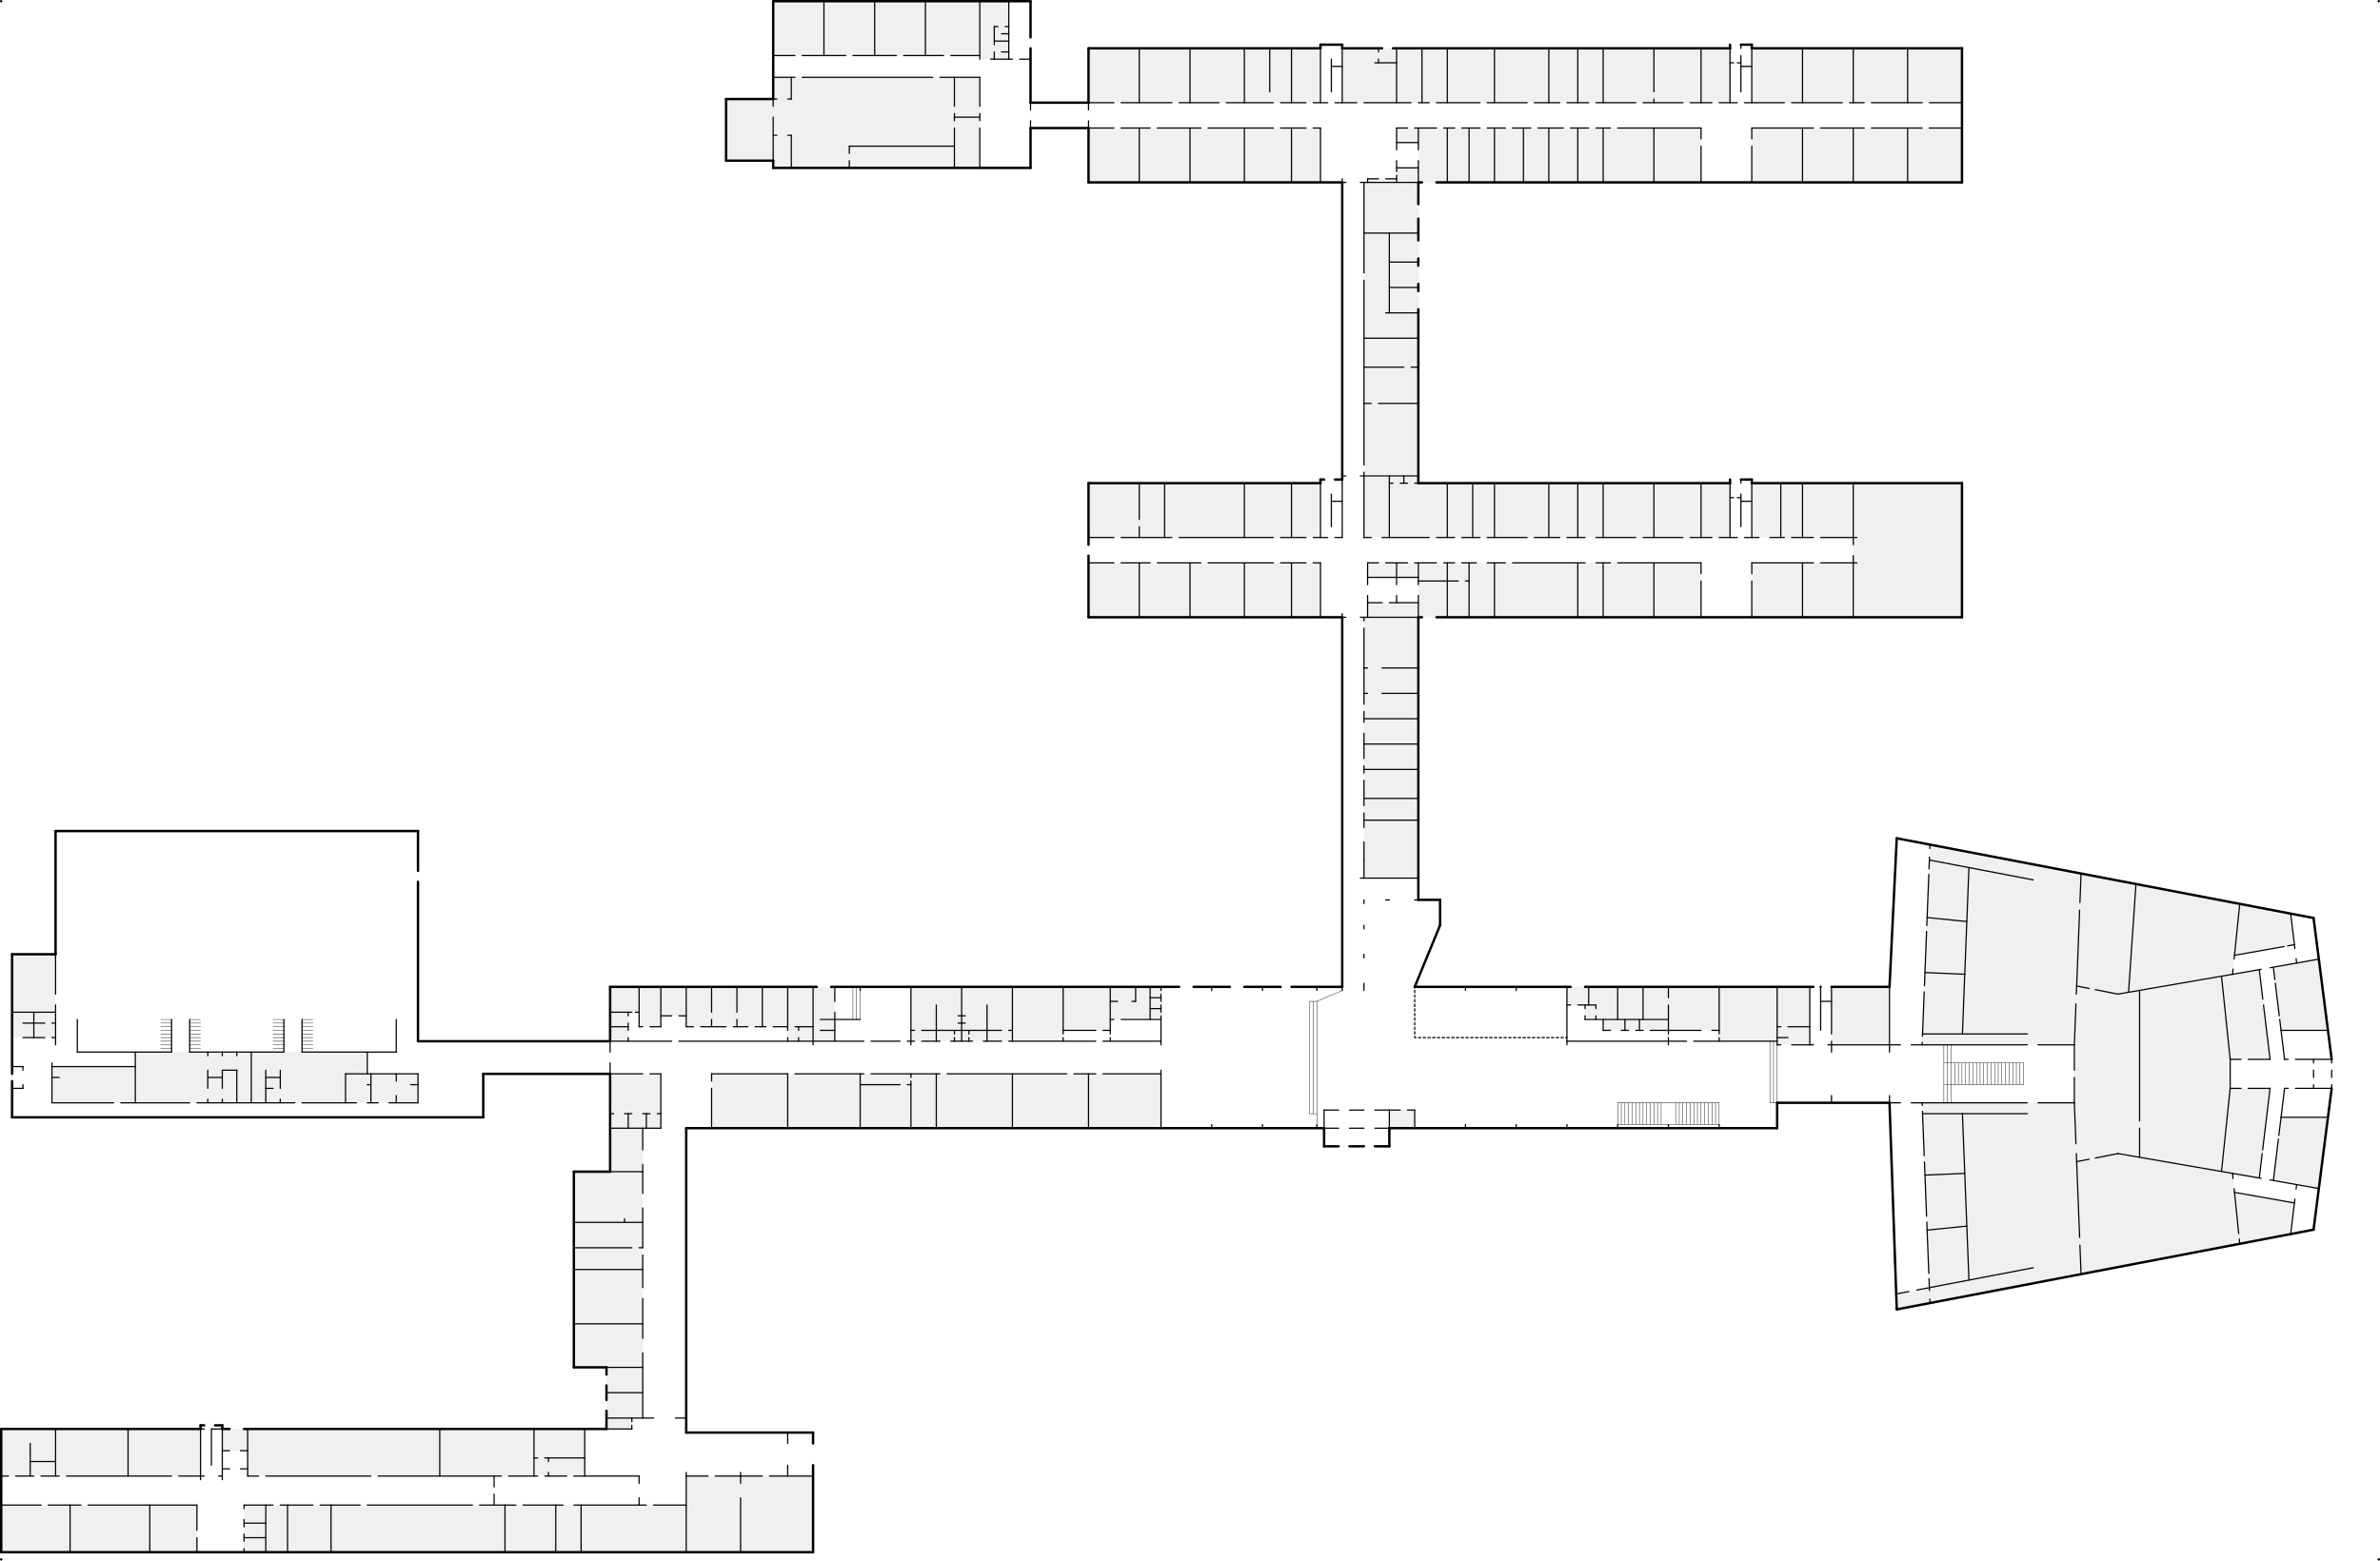 <?xml version="1.0" encoding="UTF-8"?><svg id="Layer_2" xmlns="http://www.w3.org/2000/svg" width="5910" height="3876" viewBox="0 0 5910 3876"><defs><style>.cls-1,.cls-2,.cls-3,.cls-4,.cls-5{fill:none;stroke:#000;stroke-linecap:round;stroke-miterlimit:10;}.cls-1,.cls-3,.cls-4{stroke-width:3px;}.cls-2{stroke-width:6px;}.cls-3{stroke-dasharray:5.71 5.71;}.cls-4{stroke-dasharray:5.9 5.9;}.cls-6{opacity:.06;}</style></defs><g id="Maps"><g id="Floor_1"><g id="Framing"><line class="cls-2" x1="5907" y1="3873" x2="5907" y2="3873"/><line class="cls-2" x1="5907" y1="3" x2="5907" y2="3"/><line class="cls-2" x1="3" y1="3" x2="3" y2="3"/><line class="cls-2" x1="3" y1="3873" x2="3" y2="3873"/></g><g id="Colors" class="cls-6"><polygon points="2883 2532 2883 2451 2262 2451 2262 2586 2640 2586 2640 2559 2757 2559 2757 2532 2883 2532"/><polygon points="2073 2451 1515 2451 1515 2586 1560 2586 1560 2514 1587 2514 1587 2550 1641 2550 1641 2523 1704 2523 1704 2550 1956 2550 1956 2586 2073 2586 2073 2451"/><polygon points="1038 2667 1038 2739 129 2739 129 2649 336 2649 336 2613 912 2613 912 2667 1038 2667"/><rect x="30" y="2370" width="108" height="207"/><rect x="1767" y="2667" width="1116" height="135"/><polygon points="1641 2667 1515 2667 1515 2910 1425 2910 1425 3396 1506 3396 1506 3549 1569 3549 1569 3522 1596 3522 1596 2802 1641 2802 1641 2667"/><polygon points="1452 3549 1452 3666 615 3666 615 3603 552 3603 552 3549 1452 3549"/><rect x="3" y="3549" width="495" height="117"/><rect x="3" y="3738" width="486" height="117"/><polygon points="606 3738 606 3855 2019 3855 2019 3666 1704 3666 1704 3738 606 3738"/><rect x="3450" y="2757" width="63" height="45"/><polygon points="3891 2451 3891 2496 3936 2496 3936 2532 3981 2532 3981 2559 4269 2559 4269 2586 4413 2586 4413 2595 4494 2595 4494 2451 3891 2451"/><rect x="4548" y="2451" width="144" height="144"/><polygon points="3522 2181 3387 2181 3387 1533 3396 1533 3396 1497 3522 1497 3522 1434 3396 1434 3396 1398 4224 1398 4224 1533 3522 1533 3522 2181"/><polygon points="4350 1398 4350 1533 4872 1533 4872 1200 4350 1200 4350 1335 4602 1335 4602 1398 4350 1398"/><polygon points="4296 1200 4296 1335 3387 1335 3387 453 3396 453 3396 444 3468 444 3468 417 3522 417 3522 354 3468 354 3468 318 4224 318 4224 453 3522 453 3522 1200 4296 1200"/><rect x="2703" y="1200" width="576" height="135"/><rect x="2703" y="1398" width="576" height="135"/><rect x="2703" y="318" width="576" height="135"/><rect x="2703" y="120" width="576" height="135"/><rect x="3333" y="120" width="963" height="135"/><rect x="4350" y="120" width="522" height="135"/><rect x="4350" y="318" width="522" height="135"/><polygon points="2433 417 2433 192 1920 192 1920 246 1803 246 1803 399 1920 399 1920 417 2433 417"/><polygon points="1920 3 1920 138 2433 138 2433 147 2505 147 2505 3 1920 3"/><polyline points="5688.23 3064.86 5697.51 2987.71 5548.71 2961.39 5544.56 2914.4 5610.2 2925.73 5637 2703 5538 2703 5538 2631 5637 2631 5610.2 2408.27 5543.89 2420.02 5548.71 2372.61 5697.51 2346.29 5688.23 2269.14 4792.5 2097.74 4773 2595 5151 2595 5151 2739 4773 2739 4791 3198.03 4708.66 3213.75 4710.23 3252"/><polygon points="5645.21 2931.94 5758.42 2952 5781 2775 5664.26 2775 5645.21 2931.94"/><polygon points="5664.26 2559 5781 2559 5758.07 2381.93 5645.25 2402.06 5664.26 2559"/></g><g id="Outline"><line class="cls-2" x1="1515" y1="2451" x2="2028" y2="2451"/><line class="cls-2" x1="1515" y1="2451" x2="1515" y2="2586"/><line class="cls-2" x1="1515" y1="2667" x2="1515" y2="2910"/><line class="cls-2" x1="1425" y1="2910" x2="1515" y2="2910"/><line class="cls-2" x1="1425" y1="3396" x2="1425" y2="2910"/><line class="cls-2" x1="1506" y1="3396" x2="1425" y2="3396"/><line class="cls-2" x1="1506" y1="3414" x2="1506" y2="3396"/><line class="cls-2" x1="606" y1="3549" x2="1506" y2="3549"/><line class="cls-2" x1="498" y1="3549" x2="3" y2="3549"/><line class="cls-2" x1="3" y1="3855" x2="3" y2="3549"/><line class="cls-2" x1="2019" y1="3855" x2="3" y2="3855"/><line class="cls-2" x1="2019" y1="3639" x2="2019" y2="3855"/><line class="cls-2" x1="1704" y1="3558" x2="2019" y2="3558"/><line class="cls-2" x1="1704" y1="2802" x2="1704" y2="3558"/><line class="cls-2" x1="1704" y1="2802" x2="3288" y2="2802"/><line class="cls-2" x1="3288" y1="2847" x2="3288" y2="2802"/><line class="cls-2" x1="3288" y1="2847" x2="3324" y2="2847"/><line class="cls-2" x1="3351" y1="2847" x2="3387" y2="2847"/><line class="cls-2" x1="3414" y1="2847" x2="3450" y2="2847"/><line class="cls-2" x1="3450" y1="2847" x2="3450" y2="2802"/><line class="cls-2" x1="3450" y1="2802" x2="4413" y2="2802"/><line class="cls-2" x1="4413" y1="2739" x2="4413" y2="2802"/><line class="cls-2" x1="4692" y1="2739" x2="4413" y2="2739"/><line class="cls-2" x1="4548" y1="2451" x2="4692" y2="2451"/><line class="cls-2" x1="2064" y1="2451" x2="2928" y2="2451"/><line class="cls-2" x1="2964" y1="2451" x2="3054" y2="2451"/><line class="cls-2" x1="3207" y1="2451" x2="3333" y2="2451"/><line class="cls-2" x1="3513" y1="2451" x2="3900" y2="2451"/><line class="cls-2" x1="3936" y1="2451" x2="4503" y2="2451"/><line class="cls-2" x1="4521" y1="2451" x2="4521" y2="2451"/><line class="cls-2" x1="4692" y1="2451" x2="4710" y2="2082"/><line class="cls-2" x1="5745" y1="2280" x2="4710" y2="2082"/><line class="cls-2" x1="5790" y1="2631" x2="5745" y2="2280"/><line class="cls-2" x1="5745.23" y1="3054" x2="4710.23" y2="3252"/><line class="cls-2" x1="5790" y1="2703" x2="5745" y2="3054"/><line class="cls-2" x1="4692" y1="2739" x2="4710" y2="3252"/><line class="cls-2" x1="3513" y1="2451" x2="3576" y2="2298"/><line class="cls-2" x1="3576" y1="2235" x2="3576" y2="2298"/><line class="cls-2" x1="3522" y1="2235" x2="3576" y2="2235"/><line class="cls-2" x1="3333" y1="2451" x2="3333" y2="1533"/><line class="cls-2" x1="3522" y1="2235" x2="3522" y2="1533"/><line class="cls-2" x1="3333" y1="1533" x2="2703" y2="1533"/><line class="cls-2" x1="2703" y1="1380" x2="2703" y2="1533"/><line class="cls-2" x1="2703" y1="1353" x2="2703" y2="1200"/><line class="cls-2" x1="3279" y1="1200" x2="2703" y2="1200"/><line class="cls-2" x1="3333" y1="453" x2="3333" y2="1191"/><line class="cls-2" x1="3522" y1="768" x2="3522" y2="1200"/><line class="cls-2" x1="3522" y1="1200" x2="4296" y2="1200"/><line class="cls-2" x1="4296" y1="1191" x2="4296" y2="1200"/><line class="cls-2" x1="4323" y1="1191" x2="4350" y2="1191"/><line class="cls-2" x1="4350" y1="1200" x2="4350" y2="1191"/><line class="cls-2" x1="4350" y1="1200" x2="4872" y2="1200"/><line class="cls-2" x1="4872" y1="1533" x2="4872" y2="1200"/><line class="cls-2" x1="3522" y1="1533" x2="3531" y2="1533"/><line class="cls-2" x1="3567" y1="1533" x2="4872" y2="1533"/><line class="cls-2" x1="3522" y1="723" x2="3522" y2="705"/><line class="cls-2" x1="3522" y1="642" x2="3522" y2="660"/><line class="cls-2" x1="3522" y1="597" x2="3522" y2="543"/><line class="cls-2" x1="3522" y1="507" x2="3522" y2="453"/><line class="cls-2" x1="3333" y1="453" x2="2703" y2="453"/><line class="cls-2" x1="3279" y1="120" x2="2703" y2="120"/><line class="cls-2" x1="3459" y1="120" x2="4296" y2="120"/><line class="cls-2" x1="4296" y1="111" x2="4296" y2="120"/><line class="cls-2" x1="4323" y1="111" x2="4350" y2="111"/><line class="cls-2" x1="4350" y1="120" x2="4350" y2="111"/><line class="cls-2" x1="4350" y1="120" x2="4872" y2="120"/><line class="cls-2" x1="4872.01" y1="453" x2="4872.02" y2="120"/><line class="cls-2" x1="3522" y1="453" x2="3531" y2="453"/><line class="cls-2" x1="3567" y1="453" x2="4872" y2="453"/><line class="cls-2" x1="3432" y1="120" x2="3333" y2="120"/><line class="cls-2" x1="2703" y1="318" x2="2559" y2="318"/><line class="cls-2" x1="2703" y1="255" x2="2559" y2="255"/><line class="cls-2" x1="2559" y1="417" x2="2559" y2="318"/><line class="cls-2" x1="2559" y1="255" x2="2559" y2="120"/><line class="cls-2" x1="2559" y1="417" x2="1920" y2="417"/><line class="cls-2" x1="2559" y1="3" x2="1920" y2="3"/><line class="cls-2" x1="1920" y1="417" x2="1920" y2="399"/><line class="cls-2" x1="1803" y1="399" x2="1920" y2="399"/><line class="cls-2" x1="1803" y1="246" x2="1803" y2="399"/><line class="cls-2" x1="1920" y1="246" x2="1803" y2="246"/><line class="cls-2" x1="1920" y1="3" x2="1920" y2="246"/><line class="cls-2" x1="1200" y1="2667" x2="1515" y2="2667"/><line class="cls-2" x1="1038" y1="2586" x2="1515" y2="2586"/><line class="cls-2" x1="1200" y1="2775" x2="1200" y2="2667"/><line class="cls-2" x1="30" y1="2370" x2="30" y2="2667"/><line class="cls-2" x1="1200" y1="2775" x2="30" y2="2775"/><line class="cls-2" x1="138" y1="2370" x2="30" y2="2370"/><line class="cls-2" x1="138" y1="2064" x2="138" y2="2370"/><line class="cls-2" x1="1038" y1="2064" x2="138" y2="2064"/><line class="cls-2" x1="1038" y1="2586" x2="1038" y2="2190"/><line class="cls-2" x1="570" y1="3549" x2="552" y2="3549"/><line class="cls-2" x1="1506" y1="3504" x2="1506" y2="3549"/><line class="cls-2" x1="1506" y1="3441" x2="1506" y2="3477"/><line class="cls-2" x1="3279" y1="111" x2="3279" y2="120"/><line class="cls-2" x1="3279" y1="111" x2="3333" y2="111"/><line class="cls-2" x1="3333" y1="120" x2="3333" y2="111"/><line class="cls-2" x1="3279" y1="1191" x2="3279" y2="1200"/><line class="cls-2" x1="3315" y1="1191" x2="3333" y2="1191"/><line class="cls-2" x1="3279" y1="1191" x2="3288" y2="1191"/><line class="cls-2" x1="498" y1="3540" x2="498" y2="3549"/><line class="cls-2" x1="534" y1="3540" x2="552" y2="3540"/><line class="cls-2" x1="552" y1="3549" x2="552" y2="3540"/><line class="cls-2" x1="498" y1="3540" x2="507" y2="3540"/><line class="cls-2" x1="2019" y1="3558" x2="2019" y2="3585"/><line class="cls-2" x1="2703" y1="318" x2="2703" y2="453"/><line class="cls-2" x1="2703" y1="120" x2="2703" y2="255"/><line class="cls-2" x1="30" y1="2775" x2="30" y2="2685"/><line class="cls-2" x1="1038" y1="2064" x2="1038" y2="2163"/><line class="cls-2" x1="2559" y1="93" x2="2559" y2="3"/><line class="cls-2" x1="3090" y1="2451" x2="3180" y2="2451"/></g><g id="Indoor"><line class="cls-1" x1="1641" y1="2667" x2="1641" y2="2802"/><line class="cls-1" x1="1515" y1="2802" x2="1641" y2="2802"/><line class="cls-1" x1="1596" y1="2856" x2="1596" y2="2802"/><line class="cls-1" x1="1515" y1="2910" x2="1596" y2="2910"/><line class="cls-1" x1="1596" y1="2964" x2="1596" y2="2892"/><line class="cls-1" x1="1425" y1="3036" x2="1596" y2="3036"/><line class="cls-1" x1="1596" y1="3099" x2="1596" y2="3000"/><line class="cls-1" x1="1551" y1="3036" x2="1551" y2="3027"/><line class="cls-1" x1="1425" y1="3099" x2="1569" y2="3099"/><line class="cls-1" x1="1587" y1="3099" x2="1596" y2="3099"/><line class="cls-1" x1="1425" y1="3153" x2="1596" y2="3153"/><line class="cls-1" x1="1596" y1="3198" x2="1596" y2="3117"/><line class="cls-1" x1="1425" y1="3288" x2="1596" y2="3288"/><line class="cls-1" x1="1596" y1="3324" x2="1596" y2="3225"/><line class="cls-1" x1="1506" y1="3396" x2="1596" y2="3396"/><line class="cls-1" x1="1506" y1="3459" x2="1596" y2="3459"/><line class="cls-1" x1="1506" y1="3522" x2="1623" y2="3522"/><line class="cls-1" x1="1596" y1="3360" x2="1596" y2="3522"/><line class="cls-1" x1="1569" y1="3531" x2="1569" y2="3522"/><line class="cls-1" x1="1506" y1="3549" x2="1569" y2="3549"/><line class="cls-1" x1="1569" y1="3540" x2="1569" y2="3549"/><line class="cls-1" x1="1677" y1="3522" x2="1704" y2="3522"/><line class="cls-1" x1="1605" y1="2802" x2="1605" y2="2766"/><line class="cls-1" x1="1560" y1="2802" x2="1560" y2="2766"/><line class="cls-1" x1="1551" y1="2766" x2="1569" y2="2766"/><line class="cls-1" x1="1515" y1="2766" x2="1524" y2="2766"/><line class="cls-1" x1="1596" y1="2766" x2="1614" y2="2766"/><line class="cls-1" x1="1632" y1="2766" x2="1641" y2="2766"/><line class="cls-1" x1="1515" y1="2667" x2="1596" y2="2667"/><line class="cls-1" x1="1614" y1="2667" x2="1641" y2="2667"/><line class="cls-1" x1="1767" y1="2802" x2="1767" y2="2703"/><line class="cls-1" x1="1767" y1="2685" x2="1767" y2="2667"/><line class="cls-1" x1="1956" y1="2802" x2="1956" y2="2667"/><line class="cls-1" x1="1767" y1="2667" x2="1956" y2="2667"/><line class="cls-1" x1="1974" y1="2667" x2="2145" y2="2667"/><line class="cls-1" x1="2136" y1="2802" x2="2136" y2="2667"/><line class="cls-1" x1="1515" y1="2586" x2="1668" y2="2586"/><line class="cls-1" x1="1686" y1="2586" x2="2145" y2="2586"/><line class="cls-1" x1="2019" y1="2451" x2="2019" y2="2595"/><line class="cls-1" x1="1515" y1="2550" x2="1560" y2="2550"/><line class="cls-1" x1="1560" y1="2541" x2="1560" y2="2559"/><line class="cls-1" x1="1560" y1="2586" x2="1560" y2="2577"/><line class="cls-1" x1="1515" y1="2514" x2="1569" y2="2514"/><line class="cls-1" x1="1560" y1="2523" x2="1560" y2="2514"/><line class="cls-1" x1="1587" y1="2550" x2="1587" y2="2451"/><line class="cls-1" x1="1578" y1="2514" x2="1587" y2="2514"/><line class="cls-1" x1="1587" y1="2550" x2="1596" y2="2550"/><line class="cls-1" x1="1614" y1="2550" x2="1641" y2="2550"/><line class="cls-1" x1="1641" y1="2451" x2="1641" y2="2550"/><line class="cls-1" x1="1641" y1="2523" x2="1668" y2="2523"/><line class="cls-1" x1="1686" y1="2523" x2="1704" y2="2523"/><line class="cls-1" x1="1704" y1="2451" x2="1704" y2="2550"/><line class="cls-1" x1="1722" y1="2550" x2="1704" y2="2550"/><line class="cls-1" x1="1740" y1="2550" x2="1803" y2="2550"/><line class="cls-1" x1="1767" y1="2532" x2="1767" y2="2550"/><line class="cls-1" x1="1767" y1="2514" x2="1767" y2="2451"/><line class="cls-1" x1="1830" y1="2514" x2="1830" y2="2451"/><line class="cls-1" x1="1830" y1="2550" x2="1830" y2="2532"/><line class="cls-1" x1="1821" y1="2550" x2="1857" y2="2550"/><line class="cls-1" x1="1875" y1="2550" x2="1902" y2="2550"/><line class="cls-1" x1="1893" y1="2451" x2="1893" y2="2550"/><line class="cls-1" x1="1920" y1="2550" x2="1956" y2="2550"/><line class="cls-1" x1="1956" y1="2451" x2="1956" y2="2559"/><line class="cls-1" x1="1956" y1="2586" x2="1956" y2="2577"/><line class="cls-1" x1="1983" y1="2586" x2="1983" y2="2577"/><line class="cls-1" x1="1983" y1="2559" x2="1983" y2="2550"/><line class="cls-1" x1="1974" y1="2550" x2="2019" y2="2550"/><line class="cls-1" x1="2073" y1="2451" x2="2073" y2="2487"/><line class="cls-1" x1="2073" y1="2514" x2="2073" y2="2586"/><line class="cls-1" x1="2037" y1="2559" x2="2073" y2="2559"/><line class="cls-1" x1="2037" y1="2532" x2="2136" y2="2532"/><line class="cls-1" x1="2163" y1="2667" x2="2334" y2="2667"/><line class="cls-1" x1="2325" y1="2802" x2="2325" y2="2667"/><line class="cls-1" x1="2352" y1="2667" x2="2649" y2="2667"/><line class="cls-1" x1="2514" y1="2802" x2="2514" y2="2667"/><line class="cls-1" x1="2262" y1="2595" x2="2262" y2="2451"/><line class="cls-1" x1="2136" y1="2694" x2="2235" y2="2694"/><line class="cls-1" x1="2262" y1="2802" x2="2262" y2="2685"/><line class="cls-1" x1="2253" y1="2694" x2="2262" y2="2694"/><line class="cls-1" x1="2262" y1="2667" x2="2262" y2="2676"/><line class="cls-1" x1="2262" y1="2559" x2="2271" y2="2559"/><line class="cls-1" x1="2253" y1="2586" x2="2271" y2="2586"/><line class="cls-1" x1="2289" y1="2586" x2="2334" y2="2586"/><line class="cls-1" x1="2289" y1="2559" x2="2487" y2="2559"/><line class="cls-1" x1="2325" y1="2496" x2="2325" y2="2586"/><line class="cls-1" x1="2388" y1="2451" x2="2388" y2="2586"/><line class="cls-1" x1="2361" y1="2586" x2="2415" y2="2586"/><line class="cls-1" x1="2370" y1="2559" x2="2370" y2="2568"/><line class="cls-1" x1="2370" y1="2586" x2="2370" y2="2577"/><line class="cls-1" x1="2406" y1="2559" x2="2406" y2="2568"/><line class="cls-1" x1="2406" y1="2586" x2="2406" y2="2577"/><line class="cls-1" x1="2451" y1="2586" x2="2451" y2="2496"/><line class="cls-1" x1="2442" y1="2586" x2="2487" y2="2586"/><line class="cls-1" x1="2379" y1="2523" x2="2397" y2="2523"/><line class="cls-1" x1="2379" y1="2541" x2="2397" y2="2541"/><line class="cls-1" x1="2505" y1="2559" x2="2514" y2="2559"/><line class="cls-1" x1="2505" y1="2586" x2="2721" y2="2586"/><line class="cls-1" x1="2514" y1="2451" x2="2514" y2="2586"/><line class="cls-1" x1="2640" y1="2451" x2="2640" y2="2568"/><line class="cls-1" x1="2640" y1="2586" x2="2640" y2="2577"/><line class="cls-1" x1="2640" y1="2559" x2="2721" y2="2559"/><line class="cls-1" x1="2739" y1="2586" x2="2883" y2="2586"/><line class="cls-1" x1="2739" y1="2559" x2="2757" y2="2559"/><line class="cls-1" x1="2757" y1="2586" x2="2757" y2="2577"/><line class="cls-1" x1="2757" y1="2568" x2="2757" y2="2451"/><line class="cls-1" x1="2667" y1="2667" x2="2721" y2="2667"/><line class="cls-1" x1="2703" y1="2802" x2="2703" y2="2667"/><line class="cls-1" x1="2757" y1="2487" x2="2775" y2="2487"/><line class="cls-1" x1="2811" y1="2487" x2="2820" y2="2487"/><line class="cls-1" x1="2820" y1="2451" x2="2820" y2="2487"/><line class="cls-1" x1="2757" y1="2532" x2="2766" y2="2532"/><line class="cls-1" x1="2784" y1="2532" x2="2883" y2="2532"/><line class="cls-1" x1="2883" y1="2523" x2="2883" y2="2595"/><line class="cls-1" x1="2883" y1="2658" x2="2883" y2="2802"/><line class="cls-1" x1="2739" y1="2667" x2="2883" y2="2667"/><line class="cls-1" x1="3009" y1="2451" x2="3009" y2="2460"/><line class="cls-1" x1="3135" y1="2451" x2="3135" y2="2460"/><line class="cls-1" x1="3009" y1="2802" x2="3009" y2="2793"/><line class="cls-1" x1="3135" y1="2802" x2="3135" y2="2793"/><line class="cls-1" x1="1515" y1="2667" x2="1515" y2="2640"/><line class="cls-1" x1="1515" y1="2586" x2="1515" y2="2613"/><line class="cls-1" x1="3270" y1="2451" x2="3270" y2="2460"/><line class="cls-1" x1="3333" y1="2451" x2="3333" y2="2460"/><line class="cls-1" x1="3288" y1="2802" x2="3324" y2="2802"/><line class="cls-1" x1="3351" y1="2802" x2="3387" y2="2802"/><line class="cls-1" x1="3414" y1="2802" x2="3450" y2="2802"/><line class="cls-1" x1="3351" y1="2757" x2="3387" y2="2757"/><line class="cls-1" x1="3324" y1="2757" x2="3288" y2="2757"/><line class="cls-1" x1="3288" y1="2802" x2="3288" y2="2757"/><line class="cls-1" x1="3414" y1="2757" x2="3477" y2="2757"/><line class="cls-1" x1="3450" y1="2802" x2="3450" y2="2757"/><line class="cls-1" x1="3513" y1="2802" x2="3513" y2="2757"/><line class="cls-1" x1="3495" y1="2757" x2="3513" y2="2757"/><line class="cls-1" x1="3639" y1="2451" x2="3639" y2="2460"/><line class="cls-1" x1="3891" y1="2451" x2="3891" y2="2595"/><line class="cls-1" x1="3765" y1="2451" x2="3765" y2="2460"/><line class="cls-1" x1="4017" y1="2793" x2="4017" y2="2802"/><line class="cls-1" x1="3891" y1="2793" x2="3891" y2="2802"/><line class="cls-1" x1="3765" y1="2793" x2="3765" y2="2802"/><line class="cls-1" x1="4143" y1="2793" x2="4143" y2="2802"/><line class="cls-1" x1="4269" y1="2793" x2="4269" y2="2802"/><line class="cls-1" x1="3891" y1="2586" x2="4188" y2="2586"/><line class="cls-1" x1="4206" y1="2586" x2="4413" y2="2586"/><line class="cls-1" x1="4413" y1="2451" x2="4413" y2="2595"/><line class="cls-1" x1="4422" y1="2595" x2="4413" y2="2595"/><line class="cls-1" x1="4413" y1="2550" x2="4422" y2="2550"/><line class="cls-1" x1="4440" y1="2550" x2="4494" y2="2550"/><line class="cls-1" x1="4413" y1="2577" x2="4440" y2="2577"/><line class="cls-1" x1="4449" y1="2595" x2="4503" y2="2595"/><line class="cls-1" x1="4494" y1="2451" x2="4494" y2="2595"/><line class="cls-1" x1="4548" y1="2451" x2="4548" y2="2568"/><line class="cls-1" x1="4692" y1="2451" x2="4692" y2="2613"/><line class="cls-1" x1="4539" y1="2595" x2="4719" y2="2595"/><line class="cls-1" x1="4548" y1="2586" x2="4548" y2="2613"/><line class="cls-1" x1="4521" y1="2559" x2="4521" y2="2451"/><line class="cls-1" x1="4143" y1="2595" x2="4143" y2="2577"/><line class="cls-1" x1="4143" y1="2568" x2="4143" y2="2496"/><line class="cls-1" x1="4098" y1="2559" x2="4224" y2="2559"/><line class="cls-1" x1="4251" y1="2559" x2="4269" y2="2559"/><line class="cls-1" x1="4269" y1="2451" x2="4269" y2="2568"/><line class="cls-1" x1="4143" y1="2451" x2="4143" y2="2478"/><line class="cls-1" x1="3891" y1="2496" x2="3900" y2="2496"/><line class="cls-1" x1="3918" y1="2496" x2="3963" y2="2496"/><line class="cls-1" x1="3945" y1="2451" x2="3945" y2="2496"/><line class="cls-1" x1="3963" y1="2496" x2="3963" y2="2505"/><line class="cls-1" x1="3936" y1="2496" x2="3936" y2="2505"/><line class="cls-1" x1="3936" y1="2523" x2="3936" y2="2532"/><line class="cls-1" x1="3963" y1="2523" x2="3963" y2="2532"/><line class="cls-1" x1="3936" y1="2532" x2="4143" y2="2532"/><line class="cls-1" x1="4080" y1="2451" x2="4080" y2="2532"/><line class="cls-1" x1="4017" y1="2451" x2="4017" y2="2532"/><line class="cls-1" x1="3981" y1="2532" x2="3981" y2="2559"/><line class="cls-1" x1="4035" y1="2532" x2="4035" y2="2559"/><line class="cls-1" x1="4071" y1="2532" x2="4071" y2="2559"/><line class="cls-1" x1="3981" y1="2559" x2="3999" y2="2559"/><line class="cls-1" x1="4026" y1="2559" x2="4044" y2="2559"/><line class="cls-1" x1="4062" y1="2559" x2="4080" y2="2559"/><line class="cls-1" x1="4269" y1="2586" x2="4269" y2="2577"/><line class="cls-1" x1="4548" y1="2739" x2="4548" y2="2721"/><line class="cls-1" x1="3639" y1="2802" x2="3639" y2="2793"/><line class="cls-1" x1="3387" y1="2442" x2="3387" y2="2460"/><line class="cls-1" x1="3387" y1="2370" x2="3387" y2="2379"/><line class="cls-1" x1="3387" y1="2298" x2="3387" y2="2307"/><line class="cls-1" x1="3387" y1="2235" x2="3387" y2="2244"/><line class="cls-1" x1="3441" y1="2235" x2="3450" y2="2235"/><line class="cls-1" x1="3513" y1="2235" x2="3522" y2="2235"/><line class="cls-1" x1="3270" y1="2802" x2="3270" y2="2793"/><line class="cls-1" x1="2163" y1="2586" x2="2235" y2="2586"/><line class="cls-1" x1="2136" y1="2451" x2="2136" y2="2460"/><line class="cls-1" x1="3891" y1="2577" x2="3888" y2="2577"/><line class="cls-4" x1="3882.1" y1="2577" x2="3518.95" y2="2577"/><polyline class="cls-1" points="3516 2577 3513 2577 3513 2574"/><line class="cls-3" x1="3513" y1="2568.29" x2="3513" y2="2456.86"/><line class="cls-1" x1="3513" y1="2454" x2="3513" y2="2451"/><line class="cls-1" x1="4692" y1="2739" x2="4692" y2="2721"/><line class="cls-1" x1="4521" y1="2487" x2="4548" y2="2487"/><line class="cls-1" x1="1956" y1="3666" x2="1956" y2="3639"/><line class="cls-1" x1="1776" y1="3666" x2="1893" y2="3666"/><line class="cls-1" x1="2019" y1="3666" x2="1911" y2="3666"/><line class="cls-1" x1="1956" y1="3558" x2="1956" y2="3585"/><line class="cls-1" x1="1839" y1="3855" x2="1839" y2="3720"/><line class="cls-1" x1="1839" y1="3684" x2="1839" y2="3657"/><line class="cls-1" x1="1704" y1="3855" x2="1704" y2="3657"/><line class="cls-1" x1="1704" y1="3666" x2="1758" y2="3666"/><line class="cls-1" x1="1587" y1="3720" x2="1587" y2="3738"/><line class="cls-1" x1="1587" y1="3666" x2="1587" y2="3684"/><line class="cls-1" x1="1425" y1="3738" x2="1605" y2="3738"/><line class="cls-1" x1="1623" y1="3738" x2="1704" y2="3738"/><line class="cls-1" x1="1587" y1="3666" x2="1425" y2="3666"/><line class="cls-1" x1="1443" y1="3855" x2="1443" y2="3738"/><line class="cls-1" x1="1380" y1="3855" x2="1380" y2="3738"/><line class="cls-1" x1="1398" y1="3738" x2="1299" y2="3738"/><line class="cls-1" x1="1254" y1="3855" x2="1254" y2="3738"/><line class="cls-1" x1="1191" y1="3738" x2="1281" y2="3738"/><line class="cls-1" x1="1227" y1="3738" x2="1227" y2="3711"/><line class="cls-1" x1="1227" y1="3666" x2="1227" y2="3693"/><line class="cls-1" x1="1353" y1="3666" x2="1407" y2="3666"/><line class="cls-1" x1="1353" y1="3621" x2="1452" y2="3621"/><line class="cls-1" x1="1362" y1="3666" x2="1362" y2="3657"/><line class="cls-1" x1="1362" y1="3621" x2="1362" y2="3630"/><line class="cls-1" x1="1326" y1="3549" x2="1326" y2="3666"/><line class="cls-1" x1="1263" y1="3666" x2="1335" y2="3666"/><line class="cls-1" x1="1326" y1="3621" x2="1335" y2="3621"/><line class="cls-1" x1="1452" y1="3549" x2="1452" y2="3666"/><line class="cls-1" x1="1245" y1="3666" x2="939" y2="3666"/><line class="cls-1" x1="1092" y1="3549" x2="1092" y2="3666"/><line class="cls-1" x1="1173" y1="3738" x2="912" y2="3738"/><line class="cls-1" x1="894" y1="3738" x2="795" y2="3738"/><line class="cls-1" x1="822" y1="3855" x2="822" y2="3738"/><line class="cls-1" x1="660" y1="3666" x2="921" y2="3666"/><line class="cls-1" x1="615" y1="3549" x2="615" y2="3666"/><line class="cls-1" x1="642" y1="3666" x2="615" y2="3666"/><line class="cls-1" x1="714" y1="3738" x2="714" y2="3855"/><line class="cls-1" x1="777" y1="3738" x2="696" y2="3738"/><line class="cls-1" x1="678" y1="3738" x2="606" y2="3738"/><line class="cls-1" x1="660" y1="3855" x2="660" y2="3738"/><line class="cls-1" x1="606" y1="3783" x2="660" y2="3783"/><line class="cls-1" x1="606" y1="3819" x2="660" y2="3819"/><line class="cls-1" x1="606" y1="3810" x2="606" y2="3828"/><line class="cls-1" x1="606" y1="3855" x2="606" y2="3846"/><line class="cls-1" x1="606" y1="3792" x2="606" y2="3774"/><line class="cls-1" x1="606" y1="3738" x2="606" y2="3747"/><line class="cls-1" x1="489" y1="3855" x2="489" y2="3819"/><line class="cls-1" x1="489" y1="3801" x2="489" y2="3738"/><line class="cls-1" x1="372" y1="3855" x2="372" y2="3738"/><line class="cls-1" x1="174" y1="3855" x2="174" y2="3738"/><line class="cls-1" x1="219" y1="3738" x2="489" y2="3738"/><line class="cls-1" x1="120" y1="3738" x2="201" y2="3738"/><line class="cls-1" x1="3" y1="3738" x2="102" y2="3738"/><line class="cls-1" x1="75" y1="3666" x2="75" y2="3585"/><line class="cls-1" x1="138" y1="3549" x2="138" y2="3666"/><line class="cls-1" x1="102" y1="3666" x2="147" y2="3666"/><line class="cls-1" x1="39" y1="3666" x2="84" y2="3666"/><line class="cls-1" x1="21" y1="3666" x2="3" y2="3666"/><line class="cls-1" x1="75" y1="3630" x2="138" y2="3630"/><line class="cls-1" x1="165" y1="3666" x2="426" y2="3666"/><line class="cls-1" x1="318" y1="3549" x2="318" y2="3666"/><line class="cls-1" x1="444" y1="3666" x2="498" y2="3666"/><line class="cls-1" x1="498" y1="3549" x2="498" y2="3675"/><line class="cls-1" x1="552" y1="3549" x2="552" y2="3675"/><line class="cls-1" x1="552" y1="3666" x2="543" y2="3666"/><line class="cls-1" x1="498" y1="3666" x2="507" y2="3666"/><line class="cls-1" x1="552" y1="3603" x2="570" y2="3603"/><line class="cls-1" x1="597" y1="3603" x2="615" y2="3603"/><line class="cls-1" x1="552" y1="3648" x2="570" y2="3648"/><line class="cls-1" x1="597" y1="3648" x2="615" y2="3648"/><line class="cls-1" x1="525" y1="3639" x2="525" y2="3549"/><line class="cls-1" x1="498" y1="3549" x2="507" y2="3549"/><line class="cls-1" x1="552" y1="3549" x2="525" y2="3549"/><line class="cls-1" x1="3378" y1="2181" x2="3522" y2="2181"/><line class="cls-1" x1="3387" y1="2181" x2="3387" y2="2136"/><line class="cls-1" x1="3387" y1="2136" x2="3387" y2="2091"/><line class="cls-1" x1="3387" y1="2055" x2="3387" y2="2019"/><line class="cls-1" x1="3387" y1="2037" x2="3522" y2="2037"/><line class="cls-1" x1="3387" y1="2001" x2="3387" y2="1938"/><line class="cls-1" x1="3522" y1="1983" x2="3387" y2="1983"/><line class="cls-1" x1="3387" y1="1902" x2="3387" y2="1920"/><line class="cls-1" x1="3522" y1="1911" x2="3387" y2="1911"/><line class="cls-1" x1="3387" y1="1848" x2="3522" y2="1848"/><line class="cls-1" x1="3387" y1="1884" x2="3387" y2="1821"/><line class="cls-1" x1="3387" y1="1794" x2="3387" y2="1767"/><line class="cls-1" x1="3522" y1="1785" x2="3387" y2="1785"/><line class="cls-1" x1="3387" y1="1749" x2="3387" y2="1560"/><line class="cls-1" x1="3333" y1="1533" x2="3342" y2="1533"/><line class="cls-1" x1="3378" y1="1533" x2="3522" y2="1533"/><line class="cls-1" x1="3387" y1="1542" x2="3387" y2="1533"/><line class="cls-1" x1="3396" y1="1722" x2="3387" y2="1722"/><line class="cls-1" x1="3396" y1="1659" x2="3387" y2="1659"/><line class="cls-1" x1="3432" y1="1659" x2="3522" y2="1659"/><line class="cls-1" x1="3432" y1="1722" x2="3522" y2="1722"/><line class="cls-1" x1="3333" y1="1533" x2="3333" y2="1524"/><line class="cls-1" x1="3396" y1="1533" x2="3396" y2="1479"/><line class="cls-1" x1="3522" y1="1533" x2="3522" y2="1479"/><line class="cls-1" x1="3396" y1="1497" x2="3432" y2="1497"/><line class="cls-1" x1="3450" y1="1497" x2="3522" y2="1497"/><line class="cls-1" x1="3396" y1="1452" x2="3396" y2="1398"/><line class="cls-1" x1="3711" y1="1533" x2="3711" y2="1398"/><line class="cls-1" x1="3387" y1="1335" x2="3387" y2="1173"/><line class="cls-1" x1="3396" y1="1398" x2="3423" y2="1398"/><line class="cls-1" x1="3405" y1="1335" x2="3387" y2="1335"/><line class="cls-1" x1="3468" y1="1497" x2="3468" y2="1479"/><line class="cls-1" x1="3468" y1="1452" x2="3468" y2="1398"/><line class="cls-1" x1="3441" y1="1398" x2="3495" y2="1398"/><line class="cls-1" x1="3396" y1="1434" x2="3522" y2="1434"/><line class="cls-1" x1="3522" y1="1398" x2="3522" y2="1452"/><line class="cls-1" x1="3513" y1="1398" x2="3567" y2="1398"/><line class="cls-1" x1="3585" y1="1398" x2="3612" y2="1398"/><line class="cls-1" x1="3594" y1="1533" x2="3594" y2="1398"/><line class="cls-1" x1="3522" y1="1443" x2="3621" y2="1443"/><line class="cls-1" x1="3648" y1="1398" x2="3648" y2="1533"/><line class="cls-1" x1="3630" y1="1398" x2="3666" y2="1398"/><line class="cls-1" x1="3522" y1="1182" x2="3378" y2="1182"/><line class="cls-1" x1="3450" y1="1335" x2="3450" y2="1182"/><line class="cls-1" x1="3486" y1="1182" x2="3486" y2="1200"/><line class="cls-1" x1="3450" y1="1200" x2="3459" y2="1200"/><line class="cls-1" x1="3477" y1="1200" x2="3495" y2="1200"/><line class="cls-1" x1="3522" y1="1200" x2="3513" y2="1200"/><line class="cls-1" x1="3432" y1="1335" x2="3549" y2="1335"/><line class="cls-1" x1="3594" y1="1200" x2="3594" y2="1335"/><line class="cls-1" x1="3657" y1="1335" x2="3657" y2="1200"/><line class="cls-1" x1="3567" y1="1335" x2="3612" y2="1335"/><line class="cls-1" x1="3630" y1="1335" x2="3675" y2="1335"/><line class="cls-1" x1="3693" y1="1398" x2="3738" y2="1398"/><line class="cls-1" x1="3711" y1="1335" x2="3711" y2="1200"/><line class="cls-1" x1="3693" y1="1335" x2="3792" y2="1335"/><line class="cls-1" x1="3639" y1="1443" x2="3648" y2="1443"/><line class="cls-1" x1="3846" y1="1335" x2="3846" y2="1200"/><line class="cls-1" x1="3810" y1="1335" x2="3873" y2="1335"/><line class="cls-1" x1="3891" y1="1335" x2="3936" y2="1335"/><line class="cls-1" x1="3918" y1="1200" x2="3918" y2="1335"/><line class="cls-1" x1="3756" y1="1398" x2="3936" y2="1398"/><line class="cls-1" x1="3918" y1="1533" x2="3918" y2="1398"/><line class="cls-1" x1="3981" y1="1533" x2="3981" y2="1398"/><line class="cls-1" x1="3963" y1="1398" x2="3999" y2="1398"/><line class="cls-1" x1="3981" y1="1335" x2="3981" y2="1200"/><line class="cls-1" x1="3963" y1="1335" x2="4062" y2="1335"/><line class="cls-1" x1="4107" y1="1533" x2="4107" y2="1398"/><line class="cls-1" x1="4017" y1="1398" x2="4224" y2="1398"/><line class="cls-1" x1="4224" y1="1425" x2="4224" y2="1398"/><line class="cls-1" x1="4224" y1="1533" x2="4224" y2="1443"/><line class="cls-1" x1="4107" y1="1335" x2="4107" y2="1200"/><line class="cls-1" x1="4080" y1="1335" x2="4179" y2="1335"/><line class="cls-1" x1="4197" y1="1335" x2="4251" y2="1335"/><line class="cls-1" x1="4224" y1="1200" x2="4224" y2="1335"/><line class="cls-1" x1="4269" y1="1335" x2="4314" y2="1335"/><line class="cls-1" x1="4296" y1="1200" x2="4296" y2="1335"/><line class="cls-1" x1="4350" y1="1200" x2="4350" y2="1335"/><line class="cls-1" x1="4332" y1="1335" x2="4368" y2="1335"/><line class="cls-1" x1="4323" y1="1191" x2="4323" y2="1200"/><line class="cls-1" x1="4296" y1="1236" x2="4305" y2="1236"/><line class="cls-1" x1="4323" y1="1308" x2="4323" y2="1227"/><line class="cls-1" x1="4314" y1="1236" x2="4323" y2="1236"/><line class="cls-1" x1="4323" y1="1245" x2="4350" y2="1245"/><line class="cls-1" x1="4395" y1="1335" x2="4431" y2="1335"/><line class="cls-1" x1="4422" y1="1200" x2="4422" y2="1335"/><line class="cls-1" x1="4350" y1="1533" x2="4350" y2="1443"/><line class="cls-1" x1="4350" y1="1425" x2="4350" y2="1398"/><line class="cls-1" x1="4503" y1="1398" x2="4350" y2="1398"/><line class="cls-1" x1="4476" y1="1533" x2="4476" y2="1398"/><line class="cls-1" x1="4476" y1="1335" x2="4476" y2="1200"/><line class="cls-1" x1="4449" y1="1335" x2="4503" y2="1335"/><line class="cls-1" x1="4521" y1="1335" x2="4611" y2="1335"/><line class="cls-1" x1="4602" y1="1200" x2="4602" y2="1353"/><line class="cls-1" x1="4602" y1="1533" x2="4602" y2="1380"/><line class="cls-1" x1="4521" y1="1398" x2="4611" y2="1398"/><line class="cls-1" x1="2703" y1="1398" x2="2766" y2="1398"/><line class="cls-1" x1="2703" y1="1335" x2="2766" y2="1335"/><line class="cls-1" x1="2784" y1="1335" x2="2910" y2="1335"/><line class="cls-1" x1="2892" y1="1200" x2="2892" y2="1335"/><line class="cls-1" x1="2829" y1="1308" x2="2829" y2="1335"/><line class="cls-1" x1="2829" y1="1290" x2="2829" y2="1200"/><line class="cls-1" x1="2829" y1="1533" x2="2829" y2="1398"/><line class="cls-1" x1="2784" y1="1398" x2="2856" y2="1398"/><line class="cls-1" x1="2874" y1="1398" x2="2982" y2="1398"/><line class="cls-1" x1="2955" y1="1533" x2="2955" y2="1398"/><line class="cls-1" x1="3000" y1="1398" x2="3162" y2="1398"/><line class="cls-1" x1="3090" y1="1533" x2="3090" y2="1398"/><line class="cls-1" x1="3090" y1="1335" x2="3090" y2="1200"/><line class="cls-1" x1="2928" y1="1335" x2="3162" y2="1335"/><line class="cls-1" x1="3180" y1="1335" x2="3243" y2="1335"/><line class="cls-1" x1="3207" y1="1200" x2="3207" y2="1335"/><line class="cls-1" x1="3207" y1="1533" x2="3207" y2="1398"/><line class="cls-1" x1="3180" y1="1398" x2="3243" y2="1398"/><line class="cls-1" x1="3279" y1="1533" x2="3279" y2="1398"/><line class="cls-1" x1="3261" y1="1398" x2="3279" y2="1398"/><line class="cls-1" x1="3279" y1="1335" x2="3279" y2="1200"/><line class="cls-1" x1="3261" y1="1335" x2="3297" y2="1335"/><line class="cls-1" x1="3333" y1="1191" x2="3333" y2="1335"/><line class="cls-1" x1="3315" y1="1335" x2="3333" y2="1335"/><line class="cls-1" x1="3306" y1="1308" x2="3306" y2="1227"/><line class="cls-1" x1="3306" y1="1245" x2="3333" y2="1245"/><line class="cls-1" x1="3333" y1="1182" x2="3342" y2="1182"/><line class="cls-1" x1="3387" y1="1155" x2="3387" y2="696"/><line class="cls-1" x1="3387" y1="678" x2="3387" y2="453"/><line class="cls-1" x1="3333" y1="453" x2="3342" y2="453"/><line class="cls-1" x1="3378" y1="453" x2="3522" y2="453"/><line class="cls-1" x1="3387" y1="579" x2="3522" y2="579"/><line class="cls-1" x1="3387" y1="840" x2="3522" y2="840"/><line class="cls-1" x1="3387" y1="1002" x2="3405" y2="1002"/><line class="cls-1" x1="3423" y1="1002" x2="3522" y2="1002"/><line class="cls-1" x1="3387" y1="912" x2="3486" y2="912"/><line class="cls-1" x1="3522" y1="912" x2="3504" y2="912"/><line class="cls-1" x1="3441" y1="777" x2="3522" y2="777"/><line class="cls-1" x1="3450" y1="579" x2="3450" y2="777"/><line class="cls-1" x1="3522" y1="714" x2="3450" y2="714"/><line class="cls-1" x1="3522" y1="651" x2="3450" y2="651"/><line class="cls-1" x1="1038" y1="2739" x2="1038" y2="2667"/><line class="cls-1" x1="1038" y1="2667" x2="858" y2="2667"/><line class="cls-1" x1="912" y1="2667" x2="912" y2="2613"/><line class="cls-1" x1="984" y1="2613" x2="750" y2="2613"/><line class="cls-1" x1="984" y1="2532" x2="984" y2="2613"/><line class="cls-1" x1="750" y1="2532" x2="750" y2="2613"/><line class="cls-1" x1="750" y1="2739" x2="885" y2="2739"/><line class="cls-1" x1="858" y1="2667" x2="858" y2="2739"/><line class="cls-1" x1="921" y1="2739" x2="921" y2="2667"/><line class="cls-1" x1="912" y1="2739" x2="939" y2="2739"/><line class="cls-1" x1="966" y1="2739" x2="1038" y2="2739"/><line class="cls-1" x1="984" y1="2739" x2="984" y2="2721"/><line class="cls-1" x1="984" y1="2667" x2="984" y2="2685"/><line class="cls-1" x1="1038" y1="2694" x2="1020" y2="2694"/><line class="cls-1" x1="921" y1="2694" x2="912" y2="2694"/><line class="cls-1" x1="732" y1="2739" x2="489" y2="2739"/><line class="cls-1" x1="660" y1="2658" x2="660" y2="2739"/><line class="cls-1" x1="696" y1="2658" x2="696" y2="2703"/><line class="cls-1" x1="660" y1="2676" x2="696" y2="2676"/><line class="cls-1" x1="660" y1="2703" x2="678" y2="2703"/><line class="cls-1" x1="696" y1="2730" x2="696" y2="2739"/><line class="cls-1" x1="624" y1="2613" x2="624" y2="2739"/><line class="cls-1" x1="705" y1="2613" x2="471" y2="2613"/><line class="cls-1" x1="471" y1="2532" x2="471" y2="2613"/><line class="cls-1" x1="705" y1="2532" x2="705" y2="2613"/><line class="cls-1" x1="426" y1="2532" x2="426" y2="2613"/><line class="cls-1" x1="192" y1="2532" x2="192" y2="2613"/><line class="cls-1" x1="426" y1="2613" x2="192" y2="2613"/><line class="cls-1" x1="588" y1="2739" x2="588" y2="2658"/><line class="cls-1" x1="552" y1="2658" x2="588" y2="2658"/><line class="cls-1" x1="552" y1="2703" x2="552" y2="2658"/><line class="cls-1" x1="516" y1="2676" x2="552" y2="2676"/><line class="cls-1" x1="516" y1="2658" x2="516" y2="2703"/><line class="cls-1" x1="552" y1="2730" x2="552" y2="2739"/><line class="cls-1" x1="516" y1="2730" x2="516" y2="2739"/><line class="cls-1" x1="588" y1="2613" x2="588" y2="2622"/><line class="cls-1" x1="552" y1="2613" x2="552" y2="2622"/><line class="cls-1" x1="516" y1="2613" x2="516" y2="2622"/><line class="cls-1" x1="471" y1="2739" x2="300" y2="2739"/><line class="cls-1" x1="336" y1="2613" x2="336" y2="2739"/><line class="cls-1" x1="129" y1="2640" x2="129" y2="2739"/><line class="cls-1" x1="282" y1="2739" x2="129" y2="2739"/><line class="cls-1" x1="129" y1="2649" x2="336" y2="2649"/><line class="cls-1" x1="129" y1="2676" x2="147" y2="2676"/><line class="cls-1" x1="30" y1="2703" x2="57" y2="2703"/><line class="cls-1" x1="57" y1="2694" x2="57" y2="2703"/><line class="cls-1" x1="30" y1="2649" x2="57" y2="2649"/><line class="cls-1" x1="57" y1="2658" x2="57" y2="2649"/><line class="cls-1" x1="138" y1="2469" x2="138" y2="2370"/><line class="cls-1" x1="30" y1="2514" x2="138" y2="2514"/><line class="cls-1" x1="138" y1="2496" x2="138" y2="2595"/><line class="cls-1" x1="84" y1="2514" x2="84" y2="2577"/><line class="cls-1" x1="57" y1="2577" x2="111" y2="2577"/><line class="cls-1" x1="57" y1="2541" x2="111" y2="2541"/><line class="cls-1" x1="129" y1="2541" x2="138" y2="2541"/><line class="cls-1" x1="129" y1="2577" x2="138" y2="2577"/><line class="cls-1" x1="3333" y1="453" x2="3333" y2="444"/><line class="cls-1" x1="3396" y1="453" x2="3396" y2="444"/><line class="cls-1" x1="3522" y1="453" x2="3522" y2="399"/><line class="cls-1" x1="3396" y1="444" x2="3423" y2="444"/><line class="cls-1" x1="3468" y1="417" x2="3522" y2="417"/><line class="cls-1" x1="3711" y1="453" x2="3711" y2="318"/><line class="cls-1" x1="3468" y1="426" x2="3468" y2="399"/><line class="cls-1" x1="3468" y1="372" x2="3468" y2="318"/><line class="cls-1" x1="3468" y1="318" x2="3495" y2="318"/><line class="cls-1" x1="3468" y1="354" x2="3522" y2="354"/><line class="cls-1" x1="3522" y1="318" x2="3522" y2="372"/><line class="cls-1" x1="3513" y1="318" x2="3567" y2="318"/><line class="cls-1" x1="3585" y1="318" x2="3612" y2="318"/><line class="cls-1" x1="3594" y1="453" x2="3594" y2="318"/><line class="cls-1" x1="3648" y1="318" x2="3648" y2="453"/><line class="cls-1" x1="3630" y1="318" x2="3675" y2="318"/><line class="cls-1" x1="3468" y1="255" x2="3468" y2="120"/><line class="cls-1" x1="3522" y1="120" x2="3513" y2="120"/><line class="cls-1" x1="3387" y1="255" x2="3504" y2="255"/><line class="cls-1" x1="3594" y1="120" x2="3594" y2="255"/><line class="cls-1" x1="3567" y1="255" x2="3675" y2="255"/><line class="cls-1" x1="3693" y1="318" x2="3738" y2="318"/><line class="cls-1" x1="3711" y1="255" x2="3711" y2="120"/><line class="cls-1" x1="3693" y1="255" x2="3792" y2="255"/><line class="cls-1" x1="3846" y1="255" x2="3846" y2="120"/><line class="cls-1" x1="3810" y1="255" x2="3873" y2="255"/><line class="cls-1" x1="3891" y1="255" x2="3945" y2="255"/><line class="cls-1" x1="3918" y1="120" x2="3918" y2="255"/><line class="cls-1" x1="3756" y1="318" x2="3801" y2="318"/><line class="cls-1" x1="3918" y1="453" x2="3918" y2="318"/><line class="cls-1" x1="3981" y1="453" x2="3981" y2="318"/><line class="cls-1" x1="3963" y1="318" x2="3999" y2="318"/><line class="cls-1" x1="3981" y1="255" x2="3981" y2="120"/><line class="cls-1" x1="3963" y1="255" x2="4062" y2="255"/><line class="cls-1" x1="4107" y1="453" x2="4107" y2="318"/><line class="cls-1" x1="4017" y1="318" x2="4224" y2="318"/><line class="cls-1" x1="4224" y1="345" x2="4224" y2="318"/><line class="cls-1" x1="4224" y1="453" x2="4224" y2="363"/><line class="cls-1" x1="4107" y1="228" x2="4107" y2="120"/><line class="cls-1" x1="4080" y1="255" x2="4179" y2="255"/><line class="cls-1" x1="4197" y1="255" x2="4251" y2="255"/><line class="cls-1" x1="4224" y1="120" x2="4224" y2="255"/><line class="cls-1" x1="4269" y1="255" x2="4314" y2="255"/><line class="cls-1" x1="4296" y1="120" x2="4296" y2="255"/><line class="cls-1" x1="4350" y1="120" x2="4350" y2="255"/><line class="cls-1" x1="4332" y1="255" x2="4431" y2="255"/><line class="cls-1" x1="4323" y1="111" x2="4323" y2="120"/><line class="cls-1" x1="4296" y1="156" x2="4305" y2="156"/><line class="cls-1" x1="4323" y1="228" x2="4323" y2="138"/><line class="cls-1" x1="4314" y1="156" x2="4323" y2="156"/><line class="cls-1" x1="4323" y1="165" x2="4350" y2="165"/><line class="cls-1" x1="4350" y1="453" x2="4350" y2="363"/><line class="cls-1" x1="4350" y1="345" x2="4350" y2="318"/><line class="cls-1" x1="4503" y1="318" x2="4350" y2="318"/><line class="cls-1" x1="4476" y1="453" x2="4476" y2="318"/><line class="cls-1" x1="4476" y1="255" x2="4476" y2="120"/><line class="cls-1" x1="4449" y1="255" x2="4575" y2="255"/><line class="cls-1" x1="4593" y1="255" x2="4629" y2="255"/><line class="cls-1" x1="4602" y1="120" x2="4602" y2="255"/><line class="cls-1" x1="4602" y1="453" x2="4602" y2="318"/><line class="cls-1" x1="4521" y1="318" x2="4629" y2="318"/><line class="cls-1" x1="2703" y1="318" x2="2766" y2="318"/><line class="cls-1" x1="2703" y1="255" x2="2766" y2="255"/><line class="cls-1" x1="2784" y1="255" x2="2910" y2="255"/><line class="cls-1" x1="2955" y1="120" x2="2955" y2="255"/><line class="cls-1" x1="2829" y1="255" x2="2829" y2="120"/><line class="cls-1" x1="2829" y1="453" x2="2829" y2="318"/><line class="cls-1" x1="2784" y1="318" x2="2856" y2="318"/><line class="cls-1" x1="2874" y1="318" x2="2982" y2="318"/><line class="cls-1" x1="2955" y1="453" x2="2955" y2="318"/><line class="cls-1" x1="3000" y1="318" x2="3162" y2="318"/><line class="cls-1" x1="3090" y1="453" x2="3090" y2="318"/><line class="cls-1" x1="3090" y1="255" x2="3090" y2="120"/><line class="cls-1" x1="2928" y1="255" x2="3027" y2="255"/><line class="cls-1" x1="3180" y1="255" x2="3243" y2="255"/><line class="cls-1" x1="3207" y1="120" x2="3207" y2="255"/><line class="cls-1" x1="3207" y1="453" x2="3207" y2="318"/><line class="cls-1" x1="3180" y1="318" x2="3243" y2="318"/><line class="cls-1" x1="3279" y1="453" x2="3279" y2="318"/><line class="cls-1" x1="3261" y1="318" x2="3279" y2="318"/><line class="cls-1" x1="3279" y1="255" x2="3279" y2="120"/><line class="cls-1" x1="3261" y1="255" x2="3297" y2="255"/><line class="cls-1" x1="3333" y1="120" x2="3333" y2="255"/><line class="cls-1" x1="3315" y1="255" x2="3369" y2="255"/><line class="cls-1" x1="3306" y1="228" x2="3306" y2="147"/><line class="cls-1" x1="3306" y1="165" x2="3333" y2="165"/><line class="cls-1" x1="3414" y1="156" x2="3468" y2="156"/><line class="cls-1" x1="3423" y1="120" x2="3423" y2="129"/><line class="cls-1" x1="3423" y1="156" x2="3423" y2="147"/><line class="cls-1" x1="3045" y1="255" x2="3162" y2="255"/><line class="cls-1" x1="3153" y1="120" x2="3153" y2="228"/><line class="cls-1" x1="3531" y1="120" x2="3531" y2="255"/><line class="cls-1" x1="3522" y1="255" x2="3549" y2="255"/><line class="cls-1" x1="3468" y1="453" x2="3468" y2="435"/><line class="cls-1" x1="3441" y1="444" x2="3468" y2="444"/><line class="cls-1" x1="3783" y1="453" x2="3783" y2="318"/><line class="cls-1" x1="3846" y1="453" x2="3846" y2="318"/><line class="cls-1" x1="3819" y1="318" x2="3882" y2="318"/><line class="cls-1" x1="3900" y1="318" x2="3945" y2="318"/><line class="cls-1" x1="4107" y1="255" x2="4107" y2="246"/><line class="cls-1" x1="4737" y1="453" x2="4737" y2="318"/><line class="cls-1" x1="4737" y1="255" x2="4737" y2="120"/><line class="cls-1" x1="4647" y1="255" x2="4773" y2="255"/><line class="cls-1" x1="4647" y1="318" x2="4773" y2="318"/><line class="cls-1" x1="4791" y1="318" x2="4872" y2="318"/><line class="cls-1" x1="4791" y1="255" x2="4872" y2="255"/><line class="cls-1" x1="2433" y1="417" x2="2433" y2="318"/><line class="cls-1" x1="2433" y1="291" x2="2370" y2="291"/><line class="cls-1" x1="2433" y1="282" x2="2433" y2="300"/><line class="cls-1" x1="2370" y1="417" x2="2370" y2="318"/><line class="cls-1" x1="2370" y1="300" x2="2370" y2="282"/><line class="cls-1" x1="2433" y1="264" x2="2433" y2="192"/><line class="cls-1" x1="2370" y1="264" x2="2370" y2="192"/><line class="cls-1" x1="2433" y1="192" x2="2334" y2="192"/><line class="cls-1" x1="2316" y1="192" x2="1992" y2="192"/><line class="cls-1" x1="1974" y1="192" x2="1920" y2="192"/><line class="cls-1" x1="1965" y1="246" x2="1965" y2="192"/><line class="cls-1" x1="1920" y1="246" x2="1929" y2="246"/><line class="cls-1" x1="1956" y1="246" x2="1965" y2="246"/><line class="cls-1" x1="1920" y1="399" x2="1920" y2="291"/><line class="cls-1" x1="1920" y1="246" x2="1920" y2="264"/><line class="cls-1" x1="1920" y1="336" x2="1929" y2="336"/><line class="cls-1" x1="1956" y1="336" x2="1965" y2="336"/><line class="cls-1" x1="1965" y1="417" x2="1965" y2="336"/><line class="cls-1" x1="2370" y1="363" x2="2109" y2="363"/><line class="cls-1" x1="2109" y1="381" x2="2109" y2="363"/><line class="cls-1" x1="2109" y1="417" x2="2109" y2="399"/><line class="cls-1" x1="2505" y1="147" x2="2505" y2="3"/><line class="cls-1" x1="2532" y1="147" x2="2559" y2="147"/><line class="cls-1" x1="2460" y1="147" x2="2514" y2="147"/><line class="cls-1" x1="2433" y1="147" x2="2433" y2="3"/><line class="cls-1" x1="2469" y1="147" x2="2469" y2="129"/><line class="cls-1" x1="2469" y1="111" x2="2469" y2="66"/><line class="cls-1" x1="2505" y1="66" x2="2496" y2="66"/><line class="cls-1" x1="2469" y1="66" x2="2478" y2="66"/><line class="cls-1" x1="2469" y1="102" x2="2505" y2="102"/><line class="cls-1" x1="2505" y1="84" x2="2487" y2="84"/><line class="cls-1" x1="2505" y1="129" x2="2487" y2="129"/><line class="cls-1" x1="2433" y1="138" x2="2361" y2="138"/><line class="cls-1" x1="2343" y1="138" x2="2244" y2="138"/><line class="cls-1" x1="2226" y1="138" x2="2118" y2="138"/><line class="cls-1" x1="2100" y1="138" x2="1992" y2="138"/><line class="cls-1" x1="1974" y1="138" x2="1920" y2="138"/><line class="cls-1" x1="2046" y1="3" x2="2046" y2="138"/><line class="cls-1" x1="2172" y1="3" x2="2172" y2="138"/><line class="cls-1" x1="2298" y1="3" x2="2298" y2="138"/><line class="cls-1" x1="2559" y1="318" x2="2559" y2="300"/><line class="cls-1" x1="2559" y1="255" x2="2559" y2="273"/><line class="cls-1" x1="2703" y1="318" x2="2703" y2="300"/><line class="cls-1" x1="2703" y1="255" x2="2703" y2="273"/><line class="cls-1" x1="5636.88" y1="2403.54" x2="5758.42" y2="2382"/><line class="cls-1" x1="5259" y1="2469" x2="5614.74" y2="2407.46"/><line class="cls-1" x1="5547.77" y1="2381.93" x2="5561.56" y2="2246.22"/><line class="cls-1" x1="5543.89" y1="2420.02" x2="5545.23" y2="2406.84"/><line class="cls-1" x1="5701.66" y1="2380.86" x2="5702.98" y2="2391.82"/><line class="cls-1" x1="5688.23" y1="2269.14" x2="5698.65" y2="2355.76"/><line class="cls-1" x1="5680.55" y1="2349.29" x2="5697.51" y2="2346.29"/><line class="cls-1" x1="5548.71" y1="2372.61" x2="5671.96" y2="2350.81"/><line class="cls-1" x1="5259" y1="2469" x2="5203.03" y2="2457.86"/><line class="cls-1" x1="5285.66" y1="2464.39" x2="5304.02" y2="2195.64"/><line class="cls-1" x1="5673" y1="2631" x2="5682" y2="2631"/><line class="cls-1" x1="5790" y1="2631" x2="5700" y2="2631"/><line class="cls-1" x1="5790" y1="2631" x2="5790" y2="2640"/><line class="cls-1" x1="5745" y1="2631" x2="5745" y2="2640"/><line class="cls-1" x1="5538" y1="2631" x2="5516.45" y2="2424.88"/><line class="cls-1" x1="5619" y1="2481.4" x2="5610.2" y2="2408.27"/><line class="cls-1" x1="5637" y1="2631" x2="5620.76" y2="2496"/><line class="cls-1" x1="5648.97" y1="2433" x2="5645.35" y2="2403.17"/><line class="cls-1" x1="5659.89" y1="2523" x2="5650.06" y2="2442"/><line class="cls-1" x1="5673" y1="2631" x2="5660.98" y2="2532"/><line class="cls-1" x1="5781" y1="2559" x2="5664" y2="2559"/><line class="cls-1" x1="4746" y1="2739" x2="5034" y2="2739"/><line class="cls-1" x1="5061" y1="2739" x2="5151" y2="2739"/><line class="cls-1" x1="5034" y1="2766" x2="4774.06" y2="2766"/><line class="cls-1" x1="4878.87" y1="2914.29" x2="4780.04" y2="2918.56"/><line class="cls-1" x1="4884.01" y1="3045.2" x2="4785.4" y2="3055.19"/><line class="cls-1" x1="5636.88" y1="2930.46" x2="5758.42" y2="2952"/><line class="cls-1" x1="5259" y1="2865" x2="5614.74" y2="2926.54"/><line class="cls-1" x1="5560.48" y1="3077.14" x2="5561.56" y2="3087.78"/><line class="cls-1" x1="5547.77" y1="2952.07" x2="5559.13" y2="3063.88"/><line class="cls-1" x1="5543.89" y1="2913.98" x2="5545.23" y2="2927.16"/><line class="cls-1" x1="5701.66" y1="2953.14" x2="5702.98" y2="2942.18"/><line class="cls-1" x1="5688.23" y1="3064.86" x2="5698.65" y2="2978.24"/><line class="cls-1" x1="5548.71" y1="2961.39" x2="5697.51" y2="2987.71"/><line class="cls-1" x1="5151" y1="2676" x2="5151" y2="2739"/><line class="cls-1" x1="5187.67" y1="2879.11" x2="5156.73" y2="2885.1"/><line class="cls-1" x1="5259" y1="2865" x2="5203.03" y2="2876.14"/><line class="cls-1" x1="5583" y1="2703" x2="5637" y2="2703"/><line class="cls-1" x1="5673" y1="2703" x2="5682" y2="2703"/><line class="cls-1" x1="5790" y1="2703" x2="5700" y2="2703"/><line class="cls-1" x1="5790" y1="2703" x2="5790" y2="2694"/><line class="cls-1" x1="5745" y1="2703" x2="5745" y2="2694"/><line class="cls-1" x1="5538" y1="2703" x2="5516.45" y2="2909.12"/><line class="cls-1" x1="5617.51" y1="2865" x2="5610.2" y2="2925.73"/><line class="cls-1" x1="5637" y1="2703" x2="5618.59" y2="2856"/><line class="cls-1" x1="5657.71" y1="2829" x2="5645.35" y2="2930.83"/><line class="cls-1" x1="5673" y1="2703" x2="5658.8" y2="2820"/><line class="cls-1" x1="5781" y1="2775" x2="5664" y2="2775"/><line class="cls-1" x1="4692" y1="2739" x2="4719" y2="2739"/><line class="cls-1" x1="5313" y1="2460" x2="5313" y2="2784"/><line class="cls-1" x1="5313" y1="2874" x2="5313" y2="2802"/><line class="cls-1" x1="5538" y1="2703" x2="5538" y2="2631"/><line class="cls-1" x1="5538" y1="2703" x2="5565" y2="2703"/><line class="cls-1" x1="5583" y1="2631" x2="5637" y2="2631"/><line class="cls-1" x1="5538" y1="2631" x2="5565" y2="2631"/><line class="cls-1" x1="5745" y1="2658" x2="5745" y2="2676"/><line class="cls-1" x1="5790" y1="2658" x2="5790" y2="2676"/><line class="cls-1" x1="4792.12" y1="3226.56" x2="4792.5" y2="3236.26"/><line class="cls-1" x1="4790.13" y1="3175.83" x2="4791.28" y2="3205.2"/><line class="cls-1" x1="4784.61" y1="3035.12" x2="4789.62" y2="3162.7"/><line class="cls-1" x1="4778.76" y1="2885.93" x2="4784.05" y2="3020.79"/><line class="cls-1" x1="4773.83" y1="2760.25" x2="4778.16" y2="2870.5"/><line class="cls-1" x1="4773" y1="2739" x2="4773.25" y2="2745.47"/><line class="cls-1" x1="4773" y1="2739" x2="4773" y2="2739"/><line class="cls-1" x1="4739.92" y1="3207.77" x2="4708.66" y2="3213.75"/><line class="cls-1" x1="5049.01" y1="3148.64" x2="4759.7" y2="3203.99"/><line class="cls-1" x1="4873.06" y1="2766" x2="4889.26" y2="3179.2"/><line class="cls-1" x1="5164.87" y1="3092.59" x2="5167.69" y2="3164.49"/><line class="cls-1" x1="5155.94" y1="2865.06" x2="5164.12" y2="3073.43"/><line class="cls-1" x1="5151" y1="2739" x2="5154.99" y2="2840.68"/><line class="cls-1" x1="4746" y1="2595" x2="5034" y2="2595"/><line class="cls-1" x1="5061" y1="2595" x2="5151" y2="2595"/><line class="cls-1" x1="5034" y1="2568" x2="4774.06" y2="2568"/><line class="cls-1" x1="4878.87" y1="2419.71" x2="4780.04" y2="2415.44"/><line class="cls-1" x1="4884.01" y1="2288.8" x2="4785.4" y2="2278.81"/><line class="cls-1" x1="5151" y1="2658" x2="5151" y2="2595"/><line class="cls-1" x1="5187.67" y1="2454.89" x2="5156.73" y2="2448.9"/><line class="cls-1" x1="4792.12" y1="2107.44" x2="4792.5" y2="2097.74"/><line class="cls-1" x1="4790.13" y1="2158.17" x2="4791.28" y2="2128.8"/><line class="cls-1" x1="4784.61" y1="2298.88" x2="4789.62" y2="2171.3"/><line class="cls-1" x1="4778.76" y1="2448.07" x2="4784.05" y2="2313.21"/><line class="cls-1" x1="4773.83" y1="2573.75" x2="4778.16" y2="2463.5"/><line class="cls-1" x1="4773" y1="2595" x2="4773.25" y2="2588.53"/><line class="cls-1" x1="4773" y1="2595" x2="4773" y2="2595"/><line class="cls-1" x1="5049.01" y1="2185.36" x2="4791" y2="2136"/><line class="cls-1" x1="4873.06" y1="2568" x2="4889.26" y2="2154.8"/><line class="cls-1" x1="5164.87" y1="2241.41" x2="5167.69" y2="2169.51"/><line class="cls-1" x1="5155.94" y1="2468.94" x2="5164.12" y2="2260.57"/><line class="cls-1" x1="5151" y1="2595" x2="5154.99" y2="2493.32"/><line class="cls-1" x1="2856" y1="2451" x2="2856" y2="2532"/><line class="cls-1" x1="2856" y1="2505" x2="2883" y2="2505"/><line class="cls-1" x1="2856" y1="2478" x2="2883" y2="2478"/><line class="cls-1" x1="2883" y1="2514" x2="2883" y2="2496"/><line class="cls-1" x1="2883" y1="2487" x2="2883" y2="2469"/><line class="cls-1" x1="2883" y1="2451" x2="2883" y2="2460"/></g><g id="Stairs"><line class="cls-5" x1="3252" y1="2487" x2="3252" y2="2766"/><line class="cls-5" x1="3261" y1="2487" x2="3261" y2="2766"/><line class="cls-5" x1="3270" y1="2487" x2="3270" y2="2793"/><line class="cls-5" x1="3252" y1="2487" x2="3270" y2="2487"/><line class="cls-5" x1="3252" y1="2766" x2="3270" y2="2766"/><line class="cls-5" x1="4017" y1="2793" x2="4017" y2="2739"/><line class="cls-5" x1="4026" y1="2793" x2="4026" y2="2739"/><line class="cls-5" x1="4035" y1="2793" x2="4035" y2="2739"/><line class="cls-5" x1="4044" y1="2793" x2="4044" y2="2739"/><line class="cls-5" x1="4053" y1="2793" x2="4053" y2="2739"/><line class="cls-5" x1="4062" y1="2793" x2="4062" y2="2739"/><line class="cls-5" x1="4071" y1="2793" x2="4071" y2="2739"/><line class="cls-5" x1="4080" y1="2793" x2="4080" y2="2739"/><line class="cls-5" x1="4089" y1="2793" x2="4089" y2="2739"/><line class="cls-5" x1="4098" y1="2793" x2="4098" y2="2739"/><line class="cls-5" x1="4107" y1="2793" x2="4107" y2="2739"/><line class="cls-5" x1="4116" y1="2793" x2="4116" y2="2739"/><line class="cls-5" x1="4125" y1="2793" x2="4125" y2="2739"/><line class="cls-5" x1="4161" y1="2793" x2="4161" y2="2739"/><line class="cls-5" x1="4170" y1="2793" x2="4170" y2="2739"/><line class="cls-5" x1="4179" y1="2793" x2="4179" y2="2739"/><line class="cls-5" x1="4188" y1="2793" x2="4188" y2="2739"/><line class="cls-5" x1="4197" y1="2793" x2="4197" y2="2739"/><line class="cls-5" x1="4206" y1="2793" x2="4206" y2="2739"/><line class="cls-5" x1="4215" y1="2793" x2="4215" y2="2739"/><line class="cls-5" x1="4224" y1="2793" x2="4224" y2="2739"/><line class="cls-5" x1="4233" y1="2793" x2="4233" y2="2739"/><line class="cls-5" x1="4242" y1="2793" x2="4242" y2="2739"/><line class="cls-5" x1="4251" y1="2793" x2="4251" y2="2739"/><line class="cls-5" x1="4260" y1="2793" x2="4260" y2="2739"/><line class="cls-5" x1="4269" y1="2793" x2="4269" y2="2739"/><line class="cls-5" x1="4017" y1="2793" x2="4269" y2="2793"/><line class="cls-5" x1="4017" y1="2739" x2="4269" y2="2739"/><line class="cls-5" x1="2136" y1="2532" x2="2136" y2="2460"/><line class="cls-5" x1="2127" y1="2532" x2="2127" y2="2451"/><line class="cls-5" x1="2118" y1="2532" x2="2118" y2="2451"/><line class="cls-5" x1="777" y1="2604" x2="750" y2="2604"/><line class="cls-5" x1="777" y1="2595" x2="750" y2="2595"/><line class="cls-5" x1="777" y1="2586" x2="750" y2="2586"/><line class="cls-5" x1="777" y1="2577" x2="750" y2="2577"/><line class="cls-5" x1="777" y1="2568" x2="750" y2="2568"/><line class="cls-5" x1="777" y1="2559" x2="750" y2="2559"/><line class="cls-5" x1="777" y1="2550" x2="750" y2="2550"/><line class="cls-5" x1="777" y1="2541" x2="750" y2="2541"/><line class="cls-5" x1="777" y1="2532" x2="750" y2="2532"/><line class="cls-5" x1="705" y1="2604" x2="678" y2="2604"/><line class="cls-5" x1="705" y1="2595" x2="678" y2="2595"/><line class="cls-5" x1="705" y1="2586" x2="678" y2="2586"/><line class="cls-5" x1="705" y1="2577" x2="678" y2="2577"/><line class="cls-5" x1="705" y1="2568" x2="678" y2="2568"/><line class="cls-5" x1="705" y1="2559" x2="678" y2="2559"/><line class="cls-5" x1="705" y1="2550" x2="678" y2="2550"/><line class="cls-5" x1="705" y1="2541" x2="678" y2="2541"/><line class="cls-5" x1="705" y1="2532" x2="678" y2="2532"/><line class="cls-5" x1="498" y1="2604" x2="471" y2="2604"/><line class="cls-5" x1="498" y1="2595" x2="471" y2="2595"/><line class="cls-5" x1="498" y1="2586" x2="471" y2="2586"/><line class="cls-5" x1="498" y1="2577" x2="471" y2="2577"/><line class="cls-5" x1="498" y1="2568" x2="471" y2="2568"/><line class="cls-5" x1="498" y1="2559" x2="471" y2="2559"/><line class="cls-5" x1="498" y1="2550" x2="471" y2="2550"/><line class="cls-5" x1="498" y1="2541" x2="471" y2="2541"/><line class="cls-5" x1="498" y1="2532" x2="471" y2="2532"/><line class="cls-5" x1="426" y1="2604" x2="399" y2="2604"/><line class="cls-5" x1="426" y1="2595" x2="399" y2="2595"/><line class="cls-5" x1="426" y1="2586" x2="399" y2="2586"/><line class="cls-5" x1="426" y1="2577" x2="399" y2="2577"/><line class="cls-5" x1="426" y1="2568" x2="399" y2="2568"/><line class="cls-5" x1="426" y1="2559" x2="399" y2="2559"/><line class="cls-5" x1="426" y1="2550" x2="399" y2="2550"/><line class="cls-5" x1="426" y1="2541" x2="399" y2="2541"/><line class="cls-5" x1="426" y1="2532" x2="399" y2="2532"/><line class="cls-5" x1="4827" y1="2739" x2="4827" y2="2595"/><line class="cls-5" x1="4836" y1="2739" x2="4836" y2="2595"/><line class="cls-5" x1="4845" y1="2739" x2="4845" y2="2595"/><line class="cls-5" x1="4854" y1="2694" x2="4854" y2="2640"/><line class="cls-5" x1="4863" y1="2694" x2="4863" y2="2640"/><line class="cls-5" x1="4872" y1="2694" x2="4872" y2="2640"/><line class="cls-5" x1="4881" y1="2694" x2="4881" y2="2640"/><line class="cls-5" x1="4890" y1="2694" x2="4890" y2="2640"/><line class="cls-5" x1="4899" y1="2694" x2="4899" y2="2640"/><line class="cls-5" x1="4908" y1="2694" x2="4908" y2="2640"/><line class="cls-5" x1="4917" y1="2694" x2="4917" y2="2640"/><line class="cls-5" x1="4926" y1="2694" x2="4926" y2="2640"/><line class="cls-5" x1="4935" y1="2694" x2="4935" y2="2640"/><line class="cls-5" x1="4944" y1="2694" x2="4944" y2="2640"/><line class="cls-5" x1="4953" y1="2694" x2="4953" y2="2640"/><line class="cls-5" x1="4962" y1="2694" x2="4962" y2="2640"/><line class="cls-5" x1="4971" y1="2694" x2="4971" y2="2640"/><line class="cls-5" x1="4980" y1="2694" x2="4980" y2="2640"/><line class="cls-5" x1="4989" y1="2694" x2="4989" y2="2640"/><line class="cls-5" x1="4998" y1="2694" x2="4998" y2="2640"/><line class="cls-5" x1="5007" y1="2694" x2="5007" y2="2640"/><line class="cls-5" x1="5016" y1="2694" x2="5016" y2="2640"/><line class="cls-5" x1="5025" y1="2694" x2="5025" y2="2640"/><line class="cls-5" x1="4827" y1="2640" x2="5025" y2="2640"/><line class="cls-5" x1="4827" y1="2694" x2="5025" y2="2694"/><line class="cls-5" x1="3333" y1="2460" x2="3270" y2="2487"/><line class="cls-5" x1="4413" y1="2595" x2="4413" y2="2739"/><line class="cls-5" x1="4404" y1="2586" x2="4404" y2="2739"/><line class="cls-5" x1="4395" y1="2586" x2="4395" y2="2739"/><line class="cls-5" x1="4413" y1="2739" x2="4395" y2="2739"/></g></g></g></svg>